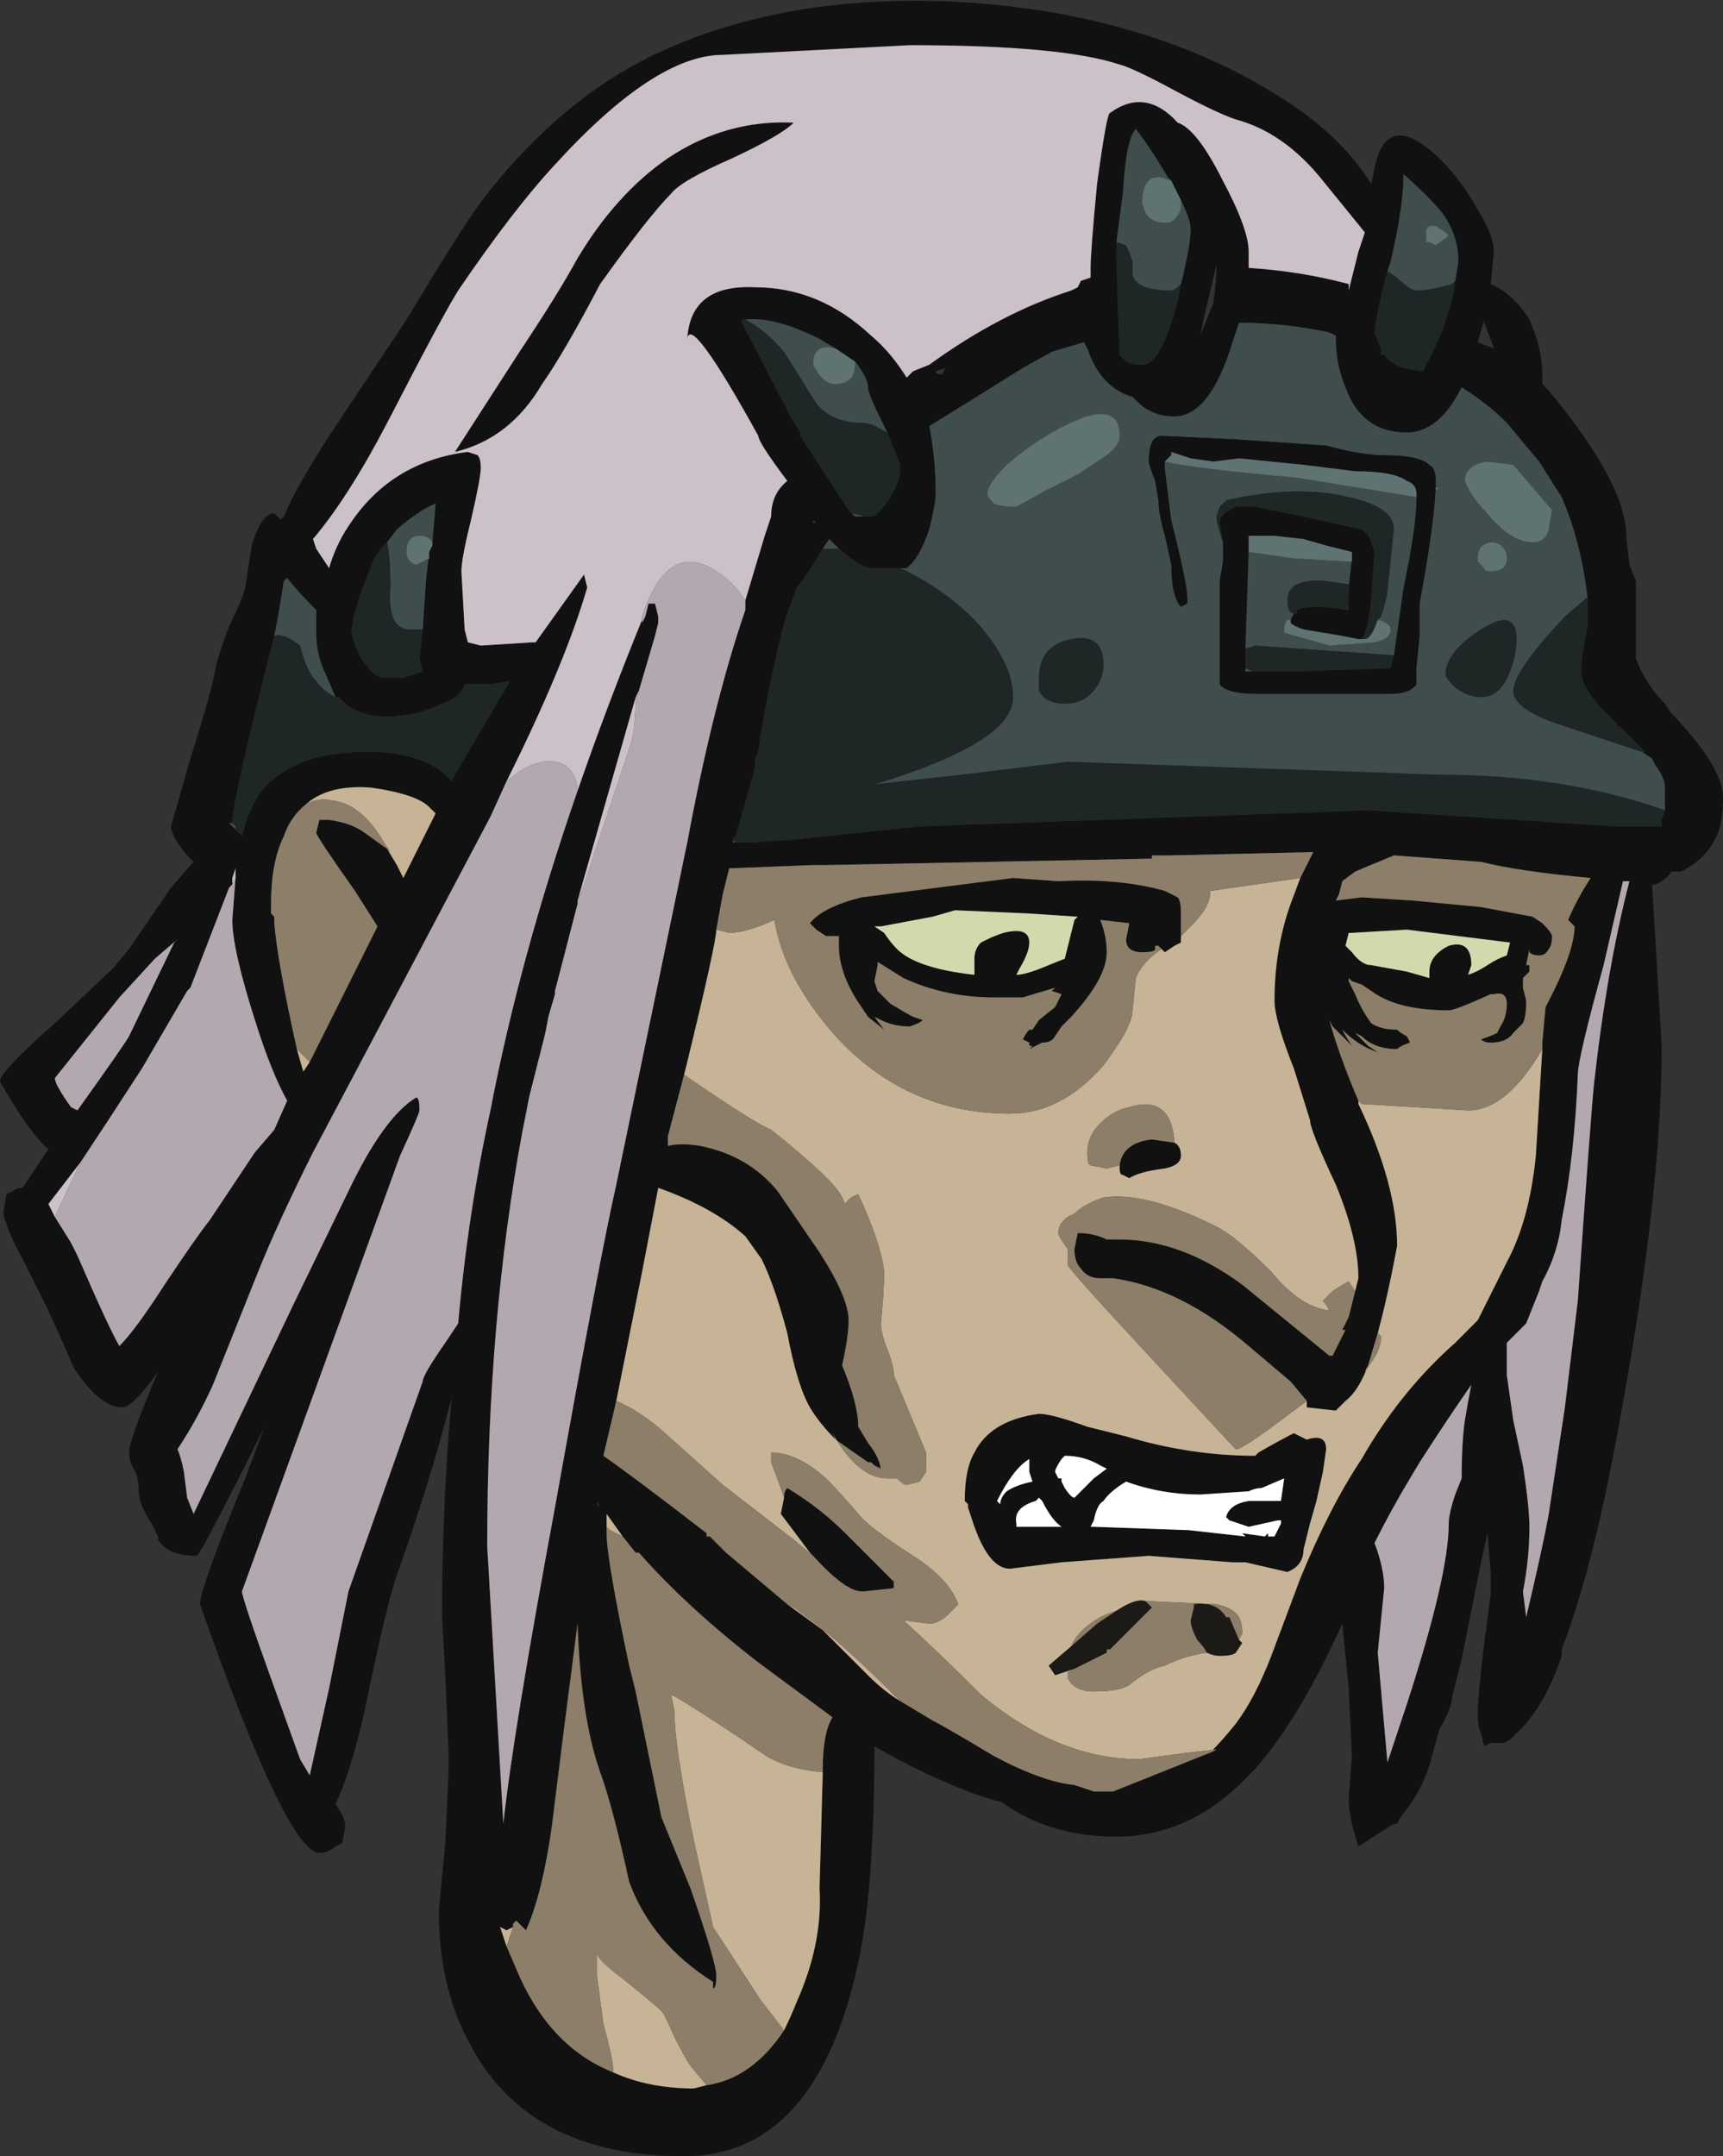 <?xml version="1.0" encoding="UTF-8" standalone="no"?>
<svg xmlns:ffdec="https://www.free-decompiler.com/flash" xmlns:xlink="http://www.w3.org/1999/xlink" ffdec:objectType="frame" height="233.8px" width="186.9px" xmlns="http://www.w3.org/2000/svg">
  <rect width="100%" height="100%" fill="#333333" stroke="none"/>
  <g transform="matrix(1.0, 0.0, 0.0, 1.0, 94.5, 115.85)">
    <use ffdec:characterId="1685" height="33.4" transform="matrix(7.0, 0.0, 0.0, 7.0, -94.5, -115.85)" width="26.7" xlink:href="#shape0"/>
  </g>
  <defs>
    <g id="shape0" transform="matrix(1.0, 0.0, 0.0, 1.0, 13.5, 16.55)">
      <path d="M-1.95 -7.25 L-1.65 -8.25 -1.55 -8.55 Q-1.55 -8.9 -1.3 -9.1 -1.75 -9.7 -1.75 -9.8 -2.8 -11.7 -2.85 -11.3 -2.8 -12.15 -1.8 -12.1 -0.8 -12.1 0.0 -11.35 0.3 -11.1 0.55 -10.7 L0.65 -10.8 0.9 -10.9 Q2.0 -11.7 3.1 -12.05 L3.2 -12.1 3.25 -12.2 3.4 -12.25 3.4 -12.4 Q3.4 -12.65 3.5 -13.7 3.65 -14.8 3.7 -14.8 4.25 -15.2 4.75 -14.65 5.05 -14.55 5.45 -13.75 5.85 -13.0 5.85 -12.65 L5.85 -12.4 Q6.65 -12.35 7.4 -12.15 L7.4 -12.05 7.55 -12.65 7.65 -12.95 7.0 -13.75 Q6.4 -14.5 5.65 -14.7 5.35 -14.8 4.7 -15.15 4.05 -15.5 3.85 -15.55 2.95 -15.85 0.6 -15.85 L-2.3 -15.7 Q-3.35 -15.7 -4.9 -14.0 -5.55 -13.3 -6.4 -12.05 -6.65 -11.65 -7.5 -10.0 -8.1 -8.85 -8.65 -8.2 L-8.6 -8.05 -8.4 -7.75 Q-8.3 -8.1 -8.1 -8.4 -7.45 -9.4 -6.25 -9.55 L-6.1 -9.5 Q-6.05 -9.45 -6.05 -9.3 -6.05 -9.15 -6.2 -8.5 -6.35 -7.9 -6.35 -7.7 L-6.3 -6.8 -6.25 -6.6 -6.05 -6.55 -5.25 -6.6 -5.2 -6.6 -4.45 -7.65 -4.4 -7.45 Q-4.75 -6.25 -5.65 -4.45 L-5.9 -3.9 -7.75 -0.4 -8.65 1.3 Q-9.2 2.4 -9.5 3.15 L-10.2 4.9 Q-10.45 5.45 -10.75 5.9 -10.7 6.0 -10.65 6.25 L-10.6 6.65 -10.5 6.9 -8.95 3.65 -8.1 1.9 Q-7.55 0.75 -7.05 0.45 -7.0 0.45 -7.0 0.65 -7.0 0.7 -7.3 1.35 L-9.75 8.1 Q-9.75 8.2 -9.3 9.45 L-8.85 10.7 -8.7 10.95 -8.4 9.6 -8.1 8.1 -6.95 4.85 Q-6.95 4.75 -6.6 4.25 L-6.4 3.95 Q-6.25 2.25 -5.9 0.65 -5.45 -1.7 -4.55 -4.3 -4.1 -5.6 -3.55 -6.95 L-3.55 -6.9 -3.5 -7.0 -3.45 -7.2 -3.35 -7.2 -3.3 -7.0 -3.3 -6.9 -3.35 -6.7 -3.6 -5.85 -3.65 -5.75 -4.55 -2.6 -4.55 -2.55 -4.9 -1.2 -4.9 -1.15 -5.3 0.45 -5.4 0.95 Q-5.95 3.9 -5.95 7.4 L-5.7 11.7 Q-5.55 10.3 -4.9 6.8 -4.2 2.9 -3.95 1.8 L-2.85 -3.5 Q-2.45 -5.65 -1.95 -7.1 L-1.95 -7.25 M-5.7 11.7 L-5.7 11.7 M6.25 -15.1 Q7.25 -14.5 7.75 -13.7 L7.8 -13.95 Q8.0 -14.9 8.85 -14.05 9.15 -13.75 9.4 -13.3 9.65 -12.9 9.65 -12.65 L9.6 -12.15 Q9.95 -12.0 10.2 -11.6 10.4 -11.15 10.4 -10.75 L10.4 -10.6 10.5 -10.5 Q11.7 -9.05 11.7 -8.25 L11.75 -7.8 11.85 -7.55 11.85 -6.35 Q12.0 -5.95 12.3 -5.65 L12.4 -5.5 12.45 -5.45 Q13.2 -4.65 13.2 -4.2 13.2 -3.8 13.1 -3.6 12.95 -3.25 12.55 -3.05 L12.4 -3.05 Q12.3 -2.9 12.15 -2.85 L12.1 -2.85 12.25 -0.35 Q12.25 1.95 11.6 5.45 11.2 7.7 10.7 9.0 L10.7 9.1 Q10.45 9.85 10.05 10.25 L9.9 10.4 9.8 10.45 9.6 10.45 9.5 10.5 9.45 10.3 Q9.4 10.2 9.4 10.0 9.4 9.6 9.6 8.15 L9.6 7.8 9.55 7.2 9.45 7.65 9.15 9.15 9.0 9.75 Q9.0 9.9 8.8 10.25 L8.65 10.8 Q8.5 11.25 8.2 11.6 L8.15 11.7 8.1 11.7 7.55 12.05 Q7.4 11.6 7.4 11.3 L7.45 10.65 7.4 9.6 7.3 8.6 Q6.65 10.05 5.95 10.85 L5.85 10.95 Q4.95 11.9 3.8 11.9 2.75 11.9 2.0 11.35 L1.95 11.35 Q1.1 11.1 0.05 10.5 0.05 12.7 -0.2 13.85 -0.85 16.85 -2.9 16.85 -5.35 16.85 -6.25 15.05 -6.7 14.2 -6.7 13.05 L-6.6 12.0 -6.55 10.95 -6.55 10.55 -6.6 9.4 -6.65 8.5 Q-6.65 6.75 -6.5 5.1 -6.85 6.45 -7.35 7.85 -7.5 8.25 -7.85 9.95 -8.05 10.85 -8.3 11.4 -8.15 11.6 -8.15 11.75 L-8.2 12.0 -8.3 12.05 Q-8.4 12.15 -8.55 12.15 -9.05 12.15 -10.4 8.3 -10.4 8.05 -9.7 6.35 L-9.4 5.55 Q-10.4 7.55 -10.45 7.55 -10.9 7.55 -11.05 7.3 L-11.05 7.25 -11.15 7.05 Q-11.35 6.75 -11.35 6.55 L-11.35 6.5 Q-11.35 6.4 -11.4 6.25 -11.5 6.1 -11.5 5.95 -11.5 5.75 -11.05 4.7 -11.45 5.25 -11.6 5.25 -11.95 5.25 -12.35 4.65 -12.5 4.3 -12.75 3.75 L-13.15 2.95 Q-13.35 2.6 -13.45 2.25 L-13.4 1.95 -13.3 1.9 Q-13.25 1.85 -13.15 1.85 L-12.75 1.25 Q-13.05 1.0 -13.5 0.2 -13.5 0.05 -12.65 -0.7 L-11.75 -1.55 -11.5 -1.85 -10.85 -2.8 -10.5 -3.2 -10.6 -3.3 Q-10.85 -3.6 -10.85 -3.75 L-10.55 -4.8 Q-10.2 -5.9 -10.15 -6.25 -10.1 -6.45 -9.95 -6.85 -9.75 -7.25 -9.7 -7.45 L-9.6 -8.1 Q-9.45 -8.6 -9.25 -8.6 L-9.15 -8.5 -9.1 -8.55 Q-8.9 -9.05 -8.2 -10.1 L-7.2 -11.6 Q-6.45 -12.85 -6.1 -13.35 -5.4 -14.3 -4.5 -15.0 -3.15 -16.05 -1.1 -16.4 0.8 -16.7 2.85 -16.35 4.8 -16.0 6.25 -15.1 M9.05 -12.2 L9.1 -12.5 Q9.1 -12.9 8.85 -13.25 8.65 -13.5 8.25 -13.85 8.25 -13.35 8.05 -12.5 L8.0 -12.35 Q7.85 -11.8 7.8 -11.4 L7.9 -11.15 7.9 -11.05 7.95 -11.05 8.0 -11.0 Q8.1 -10.9 8.25 -10.85 L8.55 -10.8 8.75 -11.2 Q9.0 -11.75 9.05 -12.2 M9.5 -11.6 L9.4 -11.25 9.65 -11.15 Q9.6 -11.3 9.5 -11.55 L9.5 -11.6 M11.1 -7.3 Q11.0 -8.15 10.7 -8.85 L10.35 -9.4 9.85 -10.0 Q9.55 -10.3 9.15 -10.55 8.8 -9.85 8.3 -9.85 7.6 -9.85 7.35 -10.55 7.2 -10.9 7.2 -11.3 L7.2 -11.35 7.1 -11.4 Q6.4 -11.55 5.7 -11.55 L5.6 -11.25 Q5.25 -10.1 4.7 -10.1 4.45 -10.1 4.3 -10.2 4.25 -10.2 4.05 -10.4 3.55 -10.55 3.35 -11.15 L3.3 -11.25 2.8 -11.1 2.35 -10.85 1.55 -10.35 0.9 -9.95 Q1.0 -9.45 1.0 -8.9 1.0 -8.75 0.9 -8.35 0.75 -7.9 0.55 -7.75 L0.45 -7.75 0.0 -7.75 Q-0.15 -7.75 -0.5 -8.05 L-0.65 -8.2 -0.75 -8.05 Q-0.95 -7.7 -1.15 -7.45 L-1.3 -7.05 Q-1.45 -6.6 -1.7 -5.25 L-1.75 -4.9 -1.8 -4.8 -1.8 -4.65 -2.1 -3.6 -2.15 -3.5 -2.1 -3.5 -1.85 -3.5 -1.15 -3.55 0.75 -3.75 6.35 -3.95 7.7 -4.0 11.55 -3.75 12.25 -3.75 12.25 -3.85 12.3 -4.0 12.3 -4.35 Q12.3 -4.5 12.15 -4.7 L12.1 -4.8 11.95 -4.9 12.0 -4.9 11.6 -5.3 11.55 -5.3 11.55 -5.35 Q11.0 -5.85 11.0 -6.15 11.0 -6.35 11.1 -6.85 L11.1 -7.3 M4.55 -9.4 L4.55 -9.3 4.65 -8.5 Q4.9 -7.5 4.9 -7.3 L4.9 -7.2 4.8 -7.15 Q4.65 -7.3 4.65 -7.8 L4.55 -8.25 Q4.45 -8.6 4.45 -8.8 L4.4 -9.1 Q4.3 -9.35 4.3 -9.4 4.3 -9.8 4.5 -9.8 L5.6 -9.75 7.05 -9.65 Q7.6 -9.5 7.95 -9.5 8.5 -9.5 8.65 -9.35 8.75 -9.3 8.75 -9.1 8.75 -8.55 8.5 -7.2 8.5 -7.0 8.5 -6.7 L8.45 -6.2 8.45 -5.95 Q8.35 -5.8 8.05 -5.8 L6.0 -5.8 Q5.5 -5.8 5.4 -5.95 5.4 -6.0 5.4 -6.3 L5.4 -7.55 5.45 -7.85 5.45 -8.15 5.4 -8.45 Q5.4 -8.6 5.65 -8.7 L5.95 -8.7 6.7 -8.55 7.6 -8.35 Q7.7 -8.3 7.75 -8.15 L7.8 -8.0 7.75 -7.3 Q7.7 -6.75 7.6 -6.65 L7.55 -6.65 7.3 -6.7 6.7 -6.8 Q6.55 -6.85 6.5 -6.9 L6.5 -6.95 6.55 -7.05 6.6 -7.05 6.6 -7.1 Q6.8 -7.2 7.4 -7.1 L7.4 -7.4 7.45 -8.0 7.05 -8.1 6.7 -8.2 6.25 -8.25 5.85 -8.25 5.85 -8.0 5.8 -6.5 5.8 -6.2 5.8 -6.15 6.15 -6.15 6.6 -6.15 8.05 -6.2 8.1 -6.4 8.25 -7.45 Q8.45 -8.4 8.45 -8.85 L8.45 -8.9 Q8.45 -9.05 8.3 -9.1 8.1 -9.25 7.5 -9.25 L6.7 -9.35 5.7 -9.45 5.3 -9.4 4.95 -9.45 4.65 -9.55 4.65 -9.5 4.55 -9.4 M5.35 -12.45 L5.15 -11.6 5.1 -11.35 5.3 -11.85 Q5.35 -12.2 5.35 -12.4 L5.35 -12.45 M4.65 -13.75 L4.6 -13.8 Q4.3 -14.3 4.1 -14.55 3.95 -14.4 3.9 -13.55 L3.8 -12.8 3.8 -12.5 3.85 -11.05 3.95 -10.95 Q4.05 -10.9 4.2 -10.9 4.5 -10.9 4.75 -11.9 L4.8 -12.15 Q4.95 -12.75 4.95 -13.0 4.95 -13.15 4.8 -13.45 L4.65 -13.75 M1.1 -10.75 L1.15 -10.85 1.0 -10.8 Q1.0 -10.75 1.1 -10.75 M0.25 -9.85 L0.2 -9.95 Q-0.05 -10.45 -0.05 -10.55 -0.05 -10.7 -0.25 -10.95 L-0.55 -11.15 -0.8 -11.3 Q-1.5 -11.65 -1.95 -11.6 L-2.0 -11.6 -2.0 -11.55 -1.25 -10.1 -1.1 -9.85 -1.1 -9.8 -0.35 -8.65 -0.25 -8.55 -0.1 -8.55 0.05 -8.55 Q0.3 -8.8 0.35 -8.95 0.45 -9.1 0.45 -9.35 L0.25 -9.85 M4.5 -1.85 L4.45 -1.9 4.4 -1.9 4.4 -1.85 Q4.4 -1.8 4.2 -1.8 3.95 -1.8 3.95 -2.0 L4.0 -2.25 3.55 -2.3 Q3.65 -2.05 3.65 -1.8 3.65 -1.4 3.1 -0.8 L2.95 -0.65 2.85 -0.5 Q2.8 -0.4 2.65 -0.4 L2.45 -0.3 2.5 -0.35 2.45 -0.35 2.45 -0.4 2.35 -0.45 Q2.4 -0.55 2.45 -0.6 L2.5 -0.6 2.6 -0.75 2.85 -0.95 2.95 -1.15 2.8 -1.2 2.85 -1.25 2.35 -1.1 1.9 -1.1 Q1.15 -1.1 0.5 -1.4 L0.1 -1.65 0.1 -1.6 0.05 -1.35 0.1 -1.2 0.3 -1.0 Q0.55 -0.85 0.65 -0.8 L0.8 -0.75 Q0.75 -0.7 0.6 -0.65 0.35 -0.65 0.15 -0.75 L0.05 -0.8 0.2 -0.6 -0.05 -0.8 -0.15 -0.95 Q-0.5 -1.45 -0.5 -1.9 L-0.5 -2.05 -0.7 -2.05 -0.85 -2.15 -0.95 -2.25 Q-0.75 -2.5 -0.15 -2.65 L2.2 -2.95 2.9 -2.9 Q3.85 -2.95 4.55 -2.75 L4.75 -2.65 Q4.8 -2.6 4.8 -2.4 L4.8 -2.15 4.8 -1.95 4.7 -1.9 4.55 -1.8 4.5 -1.85 M6.65 -2.95 L6.85 -3.35 6.8 -3.35 4.65 -3.3 4.35 -3.3 4.35 -3.25 -0.7 -3.15 -0.9 -3.15 -2.2 -3.1 -2.3 -2.7 -2.4 -2.15 Q-2.4 -1.95 -2.85 -0.1 L-2.9 0.1 -3.15 1.05 -3.15 1.2 Q-2.95 1.15 -2.65 1.2 -1.9 1.35 -1.45 1.9 L-0.8 2.85 Q-0.35 3.55 -0.35 3.9 -0.35 4.15 -0.45 4.6 -0.2 5.2 -0.2 5.55 L-0.05 5.8 Q0.15 6.05 0.15 6.25 L0.15 6.2 0.05 6.15 0.0 6.1 -0.05 6.1 -0.55 5.75 Q-0.8 5.5 -0.95 5.25 -1.15 4.9 -1.3 4.1 -1.5 3.35 -1.7 2.95 L-1.95 2.6 Q-2.45 2.15 -3.3 1.85 L-3.55 3.15 -3.95 5.15 -4.15 6.0 Q-3.65 6.35 -2.55 7.2 L-2.55 7.25 -2.5 7.25 -2.25 7.5 -1.3 8.3 -0.75 8.7 -0.05 9.4 Q0.2 9.65 0.45 9.8 L0.95 10.1 Q1.15 10.2 1.9 10.65 2.65 11.05 3.15 11.1 L3.45 11.2 3.75 11.2 5.25 10.6 Q5.45 10.4 5.65 10.15 5.95 9.75 6.2 9.1 L6.65 7.9 Q7.1 6.8 7.6 6.05 8.2 5.0 9.05 4.25 L9.4 3.9 9.85 3.0 Q10.2 2.35 10.3 1.35 L10.4 -0.3 10.4 -0.4 10.45 -0.95 Q10.9 -1.8 10.9 -2.2 L10.8 -2.3 Q10.95 -2.65 11.15 -2.95 10.05 -3.05 9.45 -3.2 L8.1 -3.3 7.5 -3.05 7.3 -2.9 7.25 -2.7 7.2 -2.6 7.6 -2.65 8.4 -2.6 9.45 -2.5 10.25 -2.35 10.4 -2.25 Q10.55 -2.1 10.55 -2.05 10.55 -1.9 10.5 -1.85 10.45 -1.75 10.35 -1.75 10.25 -1.75 10.2 -1.8 L10.2 -1.85 10.15 -1.6 10.2 -1.6 10.2 -1.5 10.1 -1.4 10.1 -1.25 10.15 -1.05 Q10.15 -0.8 10.1 -0.7 10.0 -0.6 9.95 -0.55 9.85 -0.4 9.6 -0.4 9.5 -0.4 9.45 -0.45 9.6 -0.5 9.7 -0.55 L9.75 -0.65 Q9.85 -0.8 9.85 -1.0 9.85 -1.2 9.65 -1.15 L9.6 -1.15 Q9.05 -0.9 8.95 -0.9 8.15 -0.9 7.75 -1.2 L7.6 -1.3 7.45 -1.35 7.4 -1.4 7.4 -1.35 7.5 -1.15 Q7.6 -0.9 7.75 -0.7 7.9 -0.6 8.15 -0.6 8.2 -0.55 8.3 -0.5 L8.35 -0.4 Q8.2 -0.35 8.15 -0.3 7.8 -0.3 7.6 -0.5 L7.5 -0.55 7.7 -0.35 7.85 -0.25 Q7.55 -0.35 7.3 -0.6 7.35 -0.5 7.45 -0.35 L7.15 -0.65 7.1 -0.75 Q7.25 -0.2 7.55 0.5 L7.55 0.55 Q8.15 1.8 8.15 2.75 8.0 3.55 7.85 4.1 L7.7 4.6 Q7.55 5.0 7.35 5.15 L7.2 5.3 6.75 5.25 6.75 5.15 6.5 4.85 5.85 4.3 Q4.8 3.4 3.75 3.25 L3.55 3.25 Q3.35 3.25 3.25 3.1 3.15 3.0 3.15 2.8 L3.2 2.55 Q3.45 2.55 3.65 2.65 L3.85 2.65 Q4.8 2.65 5.75 3.35 L7.1 4.45 7.15 4.45 7.35 4.05 7.3 4.05 7.4 3.85 7.5 3.45 7.55 3.25 Q7.55 2.65 7.2 1.8 6.8 0.95 6.8 0.8 L6.55 0.0 Q6.25 -0.75 6.25 -1.05 6.25 -1.85 6.5 -2.55 L6.65 -2.95 M2.05 -2.1 Q2.45 -2.2 2.45 -1.95 2.45 -1.8 2.3 -1.55 L2.25 -1.45 Q2.4 -1.45 2.75 -1.6 L3.0 -1.7 3.15 -2.3 3.2 -2.35 2.45 -2.4 1.3 -2.45 0.95 -2.35 0.15 -2.2 0.05 -2.2 0.2 -2.1 Q0.3 -1.95 0.4 -1.85 0.7 -1.55 1.6 -1.45 L1.6 -1.7 Q1.6 -1.85 1.7 -1.95 L1.8 -2.0 Q1.9 -2.05 2.05 -2.1 M7.4 -2.1 L7.35 -1.9 7.45 -1.8 Q7.6 -1.6 7.75 -1.6 L8.3 -1.5 8.65 -1.4 8.65 -1.5 Q8.65 -1.75 8.95 -1.9 9.3 -2.0 9.3 -1.6 L9.25 -1.45 Q9.4 -1.5 9.55 -1.6 9.7 -1.7 9.85 -1.75 L9.9 -1.95 8.3 -2.15 7.45 -2.1 7.4 -2.1 M9.85 4.25 L9.85 4.75 9.95 5.45 10.1 6.15 Q10.2 6.8 10.2 7.1 10.2 7.6 10.1 8.1 L10.15 8.5 Q10.4 7.45 10.5 6.9 L10.75 5.25 10.95 3.6 Q11.15 0.75 11.2 0.25 11.4 -1.55 11.75 -2.9 L11.65 -2.9 11.35 -1.6 Q10.95 -0.15 10.95 0.1 10.9 1.35 10.7 2.35 10.65 2.85 10.4 3.3 L10.35 3.45 10.15 3.95 9.85 4.25 M-4.2 -12.15 Q-4.75 -11.1 -5.1 -10.6 -5.6 -9.75 -6.45 -9.55 L-5.45 -11.1 Q-4.85 -12.0 -4.55 -12.55 -3.95 -13.55 -3.15 -14.1 -2.25 -14.7 -1.2 -14.65 -1.4 -14.45 -2.15 -14.1 -2.95 -13.75 -3.1 -13.55 -3.45 -13.2 -4.2 -12.15 M-0.9 -8.45 L-0.85 -8.45 -0.9 -8.5 -0.9 -8.45 M-8.3 -5.75 L-8.45 -6.1 Q-8.6 -6.4 -8.6 -6.75 L-8.6 -7.1 Q-8.9 -7.4 -9.05 -7.6 L-9.1 -7.55 -9.2 -6.95 -9.25 -6.7 Q-9.9 -4.15 -9.9 -3.8 L-9.95 -3.8 -9.85 -3.7 -9.75 -3.6 Q-9.6 -4.2 -9.3 -4.45 -8.75 -4.95 -7.6 -4.9 -6.85 -4.85 -6.5 -4.45 L-6.45 -4.55 -5.6 -6.0 -5.9 -5.95 -6.2 -5.95 -6.3 -5.95 Q-6.35 -5.75 -6.65 -5.65 -7.05 -5.45 -7.5 -5.45 -8.0 -5.45 -8.25 -5.75 L-8.3 -5.75 M-6.95 -6.8 L-6.9 -7.55 -6.85 -8.0 -6.8 -8.1 -6.8 -8.15 -6.75 -8.75 Q-7.0 -8.65 -7.35 -8.35 L-7.5 -8.15 -7.6 -8.05 -7.7 -7.9 Q-8.05 -7.05 -8.05 -6.75 -8.05 -6.65 -7.9 -6.35 -7.7 -6.05 -7.55 -6.05 L-7.25 -6.05 -6.95 -6.15 -7.0 -6.35 -6.95 -6.8 M-8.7 -0.1 L-7.65 -2.2 -8.0 -2.75 Q-8.6 -3.6 -8.6 -3.65 L-8.55 -3.85 -8.4 -3.85 Q-8.05 -3.8 -7.85 -3.65 L-7.5 -3.4 -7.35 -3.15 -7.25 -2.95 -6.75 -3.95 -6.85 -4.05 Q-7.05 -4.25 -7.75 -4.35 -8.4 -4.4 -8.75 -4.1 -9.0 -3.9 -9.1 -3.6 -9.3 -3.2 -9.3 -2.55 L-9.3 -2.4 -9.25 -2.35 -9.25 -2.25 Q-9.2 -1.65 -8.9 -0.3 L-8.8 0.05 -8.7 -0.1 M-9.9 -2.85 L-9.95 -2.8 -10.55 -1.25 -10.6 -1.2 -11.3 0.0 Q-11.85 0.85 -12.25 1.45 L-12.75 2.1 -12.65 2.3 -12.4 2.7 -12.3 2.9 Q-11.8 4.05 -11.65 4.3 -11.4 4.05 -10.95 3.35 -10.45 2.6 -10.25 2.35 L-9.55 1.3 -9.25 0.95 -9.05 0.5 Q-9.3 0.05 -9.55 -0.75 -9.9 -1.85 -9.9 -2.3 L-9.85 -2.95 -9.85 -3.1 -9.9 -2.95 -9.9 -2.85 M-10.75 -2.0 L-11.1 -1.7 -11.65 -1.1 -12.65 0.15 Q-12.65 0.25 -12.4 0.6 L-12.3 0.65 Q-11.55 -0.4 -11.5 -0.5 L-10.8 -1.95 -10.75 -2.0 M-0.9 7.55 L-0.95 7.5 -1.4 6.9 -1.35 6.65 Q-1.35 6.55 -1.3 6.5 -0.8 6.8 -0.4 7.2 L0.35 7.95 0.35 8.05 -0.1 8.1 -0.15 8.1 Q-0.4 8.1 -0.9 7.55 M-3.85 7.25 L-4.1 6.9 -4.1 7.1 -4.1 7.2 Q-4.1 7.6 -3.75 9.25 L-3.65 9.65 -3.25 11.6 -2.8 12.7 Q-2.4 13.85 -2.4 14.05 -2.4 14.25 -2.45 14.25 L-2.45 14.15 Q-3.4 13.55 -3.75 12.6 -4.0 11.45 -4.2 10.9 -4.5 10.05 -4.55 8.6 L-4.75 10.15 -4.95 11.75 Q-5.1 12.8 -5.35 13.35 L-5.5 13.2 -5.55 13.25 -5.55 13.3 -5.65 13.35 -5.75 13.3 -5.65 13.6 -5.5 13.95 Q-5.0 15.15 -4.0 15.55 -3.45 15.8 -2.75 15.8 L-2.55 15.75 Q-1.85 15.65 -1.35 14.9 -1.25 14.7 -1.15 14.45 -0.75 13.55 -0.8 12.7 L-0.75 10.9 -0.75 10.85 Q-0.75 10.3 -0.6 10.05 L-1.75 9.2 Q-2.85 8.35 -3.6 7.5 L-3.65 7.5 -3.85 7.25 M-4.25 6.75 L-4.2 6.8 -4.25 6.7 -4.25 6.75 M7.05 5.9 L7.0 6.25 6.9 6.7 6.8 7.05 6.7 7.45 Q6.7 7.7 6.45 7.8 L5.8 7.65 5.6 7.65 4.3 7.55 2.95 7.65 2.15 7.75 Q1.8 7.75 1.55 6.95 L1.5 6.8 1.5 6.75 1.45 6.7 Q1.45 6.2 1.6 5.95 1.85 5.45 2.6 5.35 2.8 5.35 3.35 5.55 L3.95 5.7 Q4.95 6.0 5.95 6.0 L6.0 5.95 Q6.35 5.75 6.55 5.65 L6.75 5.75 Q7.05 5.65 7.05 5.9 M6.05 6.5 Q5.95 6.5 5.85 6.55 L5.1 6.6 Q4.5 6.6 3.95 6.4 3.7 6.55 3.6 6.7 3.5 6.75 3.45 7.0 L3.4 7.1 3.45 7.1 4.85 7.15 4.9 7.15 5.8 7.25 5.75 7.2 6.1 7.25 6.15 7.2 6.15 7.25 6.25 7.25 6.35 7.05 6.35 7.0 6.3 7.0 5.85 7.1 5.55 7.0 5.5 6.95 Q5.55 6.75 5.85 6.7 L6.35 6.7 6.4 6.35 6.05 6.5 M8.5 6.1 L8.35 6.35 Q8.05 6.85 7.8 7.35 7.95 7.75 7.95 8.05 L7.85 9.05 8.0 10.75 8.3 9.85 Q8.95 7.85 8.95 7.05 8.95 6.9 9.05 6.6 L9.15 6.35 Q9.15 5.8 9.2 5.45 9.25 5.15 9.3 4.9 8.95 5.4 8.5 6.1 M4.7 1.15 Q4.8 1.2 4.8 1.35 4.8 1.5 4.55 1.55 4.15 1.6 4.0 1.7 L3.9 1.65 Q3.85 1.65 3.85 1.55 L3.85 1.5 Q3.9 1.15 4.35 1.1 L4.7 1.15 M2.1 6.55 Q2.25 6.45 2.5 6.4 L2.45 6.25 2.45 6.05 Q2.2 6.2 1.95 6.7 L2.0 6.75 Q2.0 6.65 2.1 6.55 M2.55 6.7 Q2.2 6.8 2.25 7.05 L2.25 7.1 2.95 7.1 Q2.8 7.0 2.65 6.7 L2.6 6.65 2.55 6.7 M2.95 6.05 Q2.85 6.2 2.85 6.25 L2.9 6.35 2.95 6.35 2.95 6.4 3.0 6.5 Q3.1 6.65 3.15 6.65 L3.45 6.35 3.65 6.2 3.55 6.15 Q3.3 6.0 3.0 6.0 L2.95 6.05" fill="#111111" fill-rule="evenodd" stroke="none"/>
      <path d="M-5.65 -4.45 Q-4.75 -6.25 -4.4 -7.45 L-4.45 -7.65 -5.2 -6.6 -5.25 -6.6 -6.05 -6.55 -6.25 -6.6 -6.3 -6.8 -6.35 -7.7 Q-6.35 -7.9 -6.2 -8.5 -6.05 -9.15 -6.05 -9.3 -6.05 -9.45 -6.1 -9.5 L-6.25 -9.55 Q-7.45 -9.4 -8.1 -8.4 -8.3 -8.1 -8.4 -7.75 L-8.6 -8.05 -8.65 -8.2 Q-8.1 -8.85 -7.5 -10.0 -6.65 -11.65 -6.4 -12.05 -5.55 -13.3 -4.9 -14.0 -3.35 -15.7 -2.3 -15.7 L0.6 -15.85 Q2.95 -15.85 3.85 -15.55 4.05 -15.5 4.7 -15.15 5.35 -14.8 5.65 -14.7 6.4 -14.5 7.0 -13.75 L7.65 -12.95 7.55 -12.65 7.4 -12.05 7.4 -12.15 Q6.65 -12.35 5.85 -12.4 L5.85 -12.65 Q5.85 -13.0 5.45 -13.75 5.05 -14.55 4.75 -14.65 4.25 -15.2 3.7 -14.8 3.65 -14.8 3.5 -13.7 3.4 -12.65 3.4 -12.4 L3.4 -12.25 3.25 -12.2 3.2 -12.1 3.1 -12.05 Q2.0 -11.7 0.9 -10.9 L0.65 -10.8 0.55 -10.7 Q0.3 -11.1 0.0 -11.35 -0.8 -12.1 -1.8 -12.1 -2.8 -12.15 -2.85 -11.3 -2.8 -11.7 -1.75 -9.8 -1.75 -9.7 -1.3 -9.1 -1.55 -8.9 -1.55 -8.55 L-1.65 -8.25 -1.95 -7.25 Q-2.15 -7.55 -2.4 -7.7 -3.15 -8.2 -3.55 -7.0 L-3.55 -6.95 Q-4.1 -5.6 -4.55 -4.3 -4.55 -4.55 -4.75 -4.7 -5.05 -4.85 -5.45 -4.6 L-5.65 -4.45 M-5.7 11.7 L-5.7 11.7 M-5.4 0.95 L-5.3 0.45 -4.9 -1.15 -5.0 -0.8 Q-5.05 -0.5 -5.4 0.95 M-4.55 -2.6 L-3.65 -5.75 Q-3.65 -5.2 -3.75 -4.95 L-4.45 -2.85 -4.55 -2.6 M-4.2 -12.15 Q-3.45 -13.2 -3.1 -13.55 -2.95 -13.75 -2.15 -14.1 -1.4 -14.45 -1.2 -14.65 -2.25 -14.7 -3.15 -14.1 -3.95 -13.55 -4.55 -12.55 -4.85 -12.0 -5.45 -11.1 L-6.45 -9.55 Q-5.6 -9.75 -5.1 -10.6 -4.75 -11.1 -4.2 -12.15 M-12.25 1.45 L-12.65 2.3 -12.75 2.1 -12.25 1.45 M-9.85 -2.95 L-9.9 -2.85 -9.9 -2.95 -9.85 -3.1 -9.85 -2.95" fill="#ccc0c9" fill-rule="evenodd" stroke="none"/>
      <path d="M-5.65 -4.45 L-5.45 -4.6 Q-5.05 -4.85 -4.75 -4.7 -4.55 -4.55 -4.55 -4.3 -5.45 -1.7 -5.9 0.65 -6.25 2.25 -6.4 3.95 L-6.6 4.25 Q-6.95 4.75 -6.95 4.85 L-8.1 8.1 -8.4 9.6 -8.7 10.95 -8.85 10.7 -9.3 9.45 Q-9.75 8.2 -9.75 8.1 L-7.3 1.35 Q-7.0 0.7 -7.0 0.65 -7.0 0.45 -7.05 0.45 -7.55 0.75 -8.1 1.9 L-8.95 3.65 -10.5 6.9 -10.6 6.65 -10.65 6.25 Q-10.7 6.0 -10.75 5.9 -10.45 5.45 -10.2 4.9 L-9.5 3.15 Q-9.2 2.4 -8.65 1.3 L-7.75 -0.4 -5.9 -3.9 -5.65 -4.45 M-3.55 -6.95 L-3.55 -7.0 Q-3.15 -8.2 -2.4 -7.7 -2.15 -7.55 -1.95 -7.25 L-1.95 -7.1 Q-2.45 -5.65 -2.85 -3.5 L-3.95 1.8 Q-4.2 2.9 -4.9 6.8 -5.55 10.3 -5.7 11.7 L-5.95 7.4 Q-5.95 3.9 -5.4 0.95 -5.05 -0.5 -5.0 -0.8 L-4.9 -1.15 -4.9 -1.2 -4.55 -2.55 -4.55 -2.6 -4.45 -2.85 -3.75 -4.95 Q-3.65 -5.2 -3.65 -5.75 L-3.6 -5.85 -3.35 -6.7 -3.3 -6.9 -3.3 -7.0 -3.35 -7.2 -3.45 -7.2 -3.5 -7.0 -3.55 -6.9 -3.55 -6.95 M9.85 4.25 L10.15 3.95 10.35 3.45 10.4 3.3 Q10.65 2.85 10.7 2.35 10.9 1.35 10.95 0.1 10.95 -0.15 11.35 -1.6 L11.65 -2.9 11.75 -2.9 Q11.4 -1.55 11.2 0.25 11.15 0.75 10.95 3.6 L10.75 5.25 10.5 6.9 Q10.4 7.45 10.15 8.5 L10.1 8.1 Q10.2 7.6 10.2 7.1 10.2 6.8 10.1 6.15 L9.95 5.45 9.85 4.75 9.85 4.25 M-12.25 1.45 Q-11.85 0.85 -11.3 0.0 L-10.6 -1.2 -10.55 -1.25 -9.95 -2.8 -9.9 -2.85 -9.85 -2.95 -9.9 -2.3 Q-9.9 -1.85 -9.55 -0.75 -9.3 0.05 -9.05 0.5 L-9.25 0.95 -9.55 1.3 -10.25 2.35 Q-10.45 2.6 -10.95 3.35 -11.4 4.05 -11.65 4.3 -11.8 4.05 -12.3 2.9 L-12.4 2.7 -12.65 2.3 -12.25 1.45 M-10.75 -2.0 L-10.8 -1.95 -11.5 -0.5 Q-11.55 -0.4 -12.3 0.65 L-12.4 0.6 Q-12.65 0.25 -12.65 0.15 L-11.65 -1.1 -11.1 -1.7 -10.75 -2.0 M8.5 6.1 Q8.95 5.4 9.3 4.9 9.25 5.15 9.2 5.45 9.15 5.8 9.15 6.35 L9.05 6.6 Q8.95 6.9 8.95 7.05 8.95 7.85 8.3 9.85 L8.0 10.75 7.85 9.05 7.95 8.05 Q7.95 7.75 7.8 7.35 8.05 6.85 8.35 6.35 L8.5 6.1" fill="#b3a8b0" fill-rule="evenodd" stroke="none"/>
      <path d="M5.2 9.05 Q5.15 8.95 5.05 8.85 4.95 8.65 4.95 8.55 L5.0 8.35 5.0 8.3 Q5.35 8.25 5.5 8.5 L5.55 8.5 5.7 8.85 5.75 8.9 5.65 9.05 Q5.6 9.1 5.4 9.1 5.3 9.1 5.2 9.05 M4.25 8.25 L4.35 8.35 3.7 9.0 3.65 9.0 3.65 9.05 3.15 9.3 2.85 9.4 2.75 9.25 3.1 8.95 3.5 8.6 3.8 8.4 Q4.1 8.2 4.25 8.25" fill="#1c1a16" fill-rule="evenodd" stroke="none"/>
      <path d="M4.8 -2.15 L4.8 -2.05 4.95 -2.2 Q5.25 -2.5 5.25 -2.7 L5.25 -2.75 6.65 -2.95 6.5 -2.55 Q6.25 -1.85 6.25 -1.05 6.25 -0.75 6.55 0.0 L6.8 0.8 Q6.8 0.95 7.2 1.8 7.55 2.65 7.55 3.25 L7.5 3.45 7.4 3.3 Q7.3 3.35 7.15 3.45 L7.0 3.6 Q7.05 3.65 7.1 3.75 6.65 3.7 6.2 3.15 5.65 2.6 5.35 2.45 4.25 1.9 3.6 2.0 3.3 2.1 3.15 2.25 2.9 2.35 2.9 2.55 2.9 2.6 3.05 2.8 L3.05 3.05 Q3.05 3.1 4.35 4.5 L5.65 5.9 Q5.75 5.9 6.35 5.45 L6.75 5.15 6.75 5.25 7.2 5.3 7.35 5.15 Q7.55 5.0 7.7 4.6 L7.65 4.7 7.75 4.55 Q7.9 4.35 7.9 4.15 L7.85 4.1 Q8.0 3.55 8.15 2.75 8.15 1.8 7.55 0.55 L7.55 0.5 7.6 0.55 9.25 0.65 Q9.85 0.65 10.4 -0.3 L10.3 1.35 Q10.2 2.35 9.85 3.0 L9.4 3.9 9.05 4.25 Q8.2 5.0 7.6 6.05 7.1 6.8 6.65 7.9 L6.2 9.1 Q5.95 9.75 5.65 10.15 5.45 10.4 5.25 10.6 L5.35 10.55 4.9 10.6 4.15 10.7 Q2.9 10.7 1.7 9.7 1.0 9.0 0.5 8.55 L0.9 8.6 Q1.05 8.6 1.2 8.45 L1.35 8.3 Q1.2 7.9 0.65 7.55 -0.05 7.1 -0.2 6.9 -0.5 6.55 -0.7 6.35 -1.15 5.95 -1.55 5.95 L-1.55 6.1 -1.4 6.5 -1.35 6.65 -1.4 6.9 -0.95 7.5 -0.9 7.55 -1.2 7.3 -2.3 6.45 -3.25 5.6 Q-3.6 5.3 -3.95 5.15 L-3.55 3.15 -3.3 1.85 Q-2.45 2.15 -1.95 2.6 L-1.7 2.95 Q-1.5 3.35 -1.3 4.1 -1.15 4.9 -0.95 5.25 -0.8 5.5 -0.55 5.75 L-0.6 5.65 Q-0.2 6.35 0.25 6.35 L0.4 6.35 Q0.5 6.45 0.55 6.45 L0.75 6.4 0.85 6.25 0.85 5.95 0.35 4.75 Q0.35 4.6 0.25 4.35 0.15 4.1 0.15 3.95 0.2 3.45 0.2 3.15 0.15 2.7 -0.2 1.95 -0.35 2.0 -0.4 2.1 L-0.45 2.0 Q-0.55 1.75 -1.55 0.95 -1.8 0.85 -2.75 0.2 L-2.9 0.1 -2.85 -0.1 Q-2.4 -1.95 -2.4 -2.15 L-2.2 -2.1 Q-1.95 -2.1 -1.5 -2.3 -1.35 -1.4 -0.55 -0.5 0.55 0.7 2.15 0.7 2.95 0.7 3.6 -0.05 4.05 -0.65 4.05 -0.9 L4.1 -1.4 Q4.2 -1.65 4.5 -1.85 L4.55 -1.8 4.7 -1.9 4.8 -1.95 4.8 -2.15 M-0.7 -3.15 L-0.9 -3.15 -0.7 -3.15 M0.45 9.8 Q0.2 9.65 -0.05 9.4 L-0.75 8.7 -1.3 8.3 -1.2 8.35 -0.8 8.65 Q-0.3 9.05 0.4 9.75 L0.45 9.8 M-7.5 -3.4 L-7.45 -3.35 -7.55 -3.5 Q-7.9 -4.1 -8.35 -4.15 -8.55 -4.2 -8.75 -4.1 -8.4 -4.4 -7.75 -4.35 -7.05 -4.25 -6.85 -4.05 L-6.75 -3.95 -7.25 -2.95 -7.35 -3.15 -7.5 -3.4 M-8.9 -0.3 L-8.7 -0.1 -8.8 0.05 -8.9 -0.3 M-4.1 7.1 L-4.1 6.9 -3.85 7.25 -4.05 7.15 -4.1 7.1 M-0.75 10.9 L-0.8 12.7 Q-0.75 13.55 -1.15 14.45 -1.25 14.7 -1.35 14.9 L-1.7 14.45 -2.45 13.3 -2.75 11.95 Q-3.05 10.5 -3.05 9.95 L-3.1 9.7 -3.0 9.75 Q-2.35 10.15 -1.7 10.6 -1.35 10.85 -0.75 10.9 M-2.55 15.75 L-2.75 15.8 Q-3.45 15.8 -4.0 15.55 L-4.0 15.5 Q-4.0 15.35 -4.15 14.8 L-4.25 14.05 -4.25 13.7 Q-4.25 13.8 -3.85 14.1 -3.35 14.5 -3.25 14.6 -3.2 14.65 -3.05 15.0 -2.9 15.3 -2.8 15.45 L-2.55 15.75 M-5.65 13.6 L-5.75 13.3 -5.65 13.35 -5.55 13.3 -5.65 13.6 M7.05 5.9 Q7.05 5.65 6.75 5.75 L6.55 5.65 Q6.35 5.75 6.0 5.95 L5.95 6.0 Q4.95 6.0 3.95 5.7 L3.35 5.55 Q2.8 5.35 2.6 5.35 1.85 5.45 1.6 5.95 1.45 6.2 1.45 6.7 L1.5 6.75 1.5 6.8 1.55 6.95 Q1.8 7.75 2.15 7.75 L2.95 7.65 4.3 7.55 5.6 7.65 5.8 7.65 6.45 7.8 Q6.7 7.7 6.7 7.45 L6.8 7.05 6.9 6.7 7.0 6.25 7.05 5.9 M3.85 1.5 L3.85 1.55 Q3.85 1.65 3.9 1.65 L4.0 1.7 Q4.15 1.6 4.55 1.55 4.8 1.5 4.8 1.35 4.8 1.2 4.7 1.15 4.65 0.4 4.0 0.6 3.75 0.65 3.55 0.85 3.35 1.05 3.35 1.3 3.35 1.5 3.4 1.5 L3.65 1.55 3.85 1.5 M5.7 8.85 L5.75 8.75 Q5.75 8.6 5.7 8.5 5.6 8.35 5.35 8.3 L4.25 8.25 Q4.1 8.2 3.8 8.4 3.65 8.45 3.55 8.5 3.2 8.7 3.1 8.95 L2.75 9.25 2.85 9.4 3.15 9.3 3.05 9.35 3.05 9.45 Q3.15 9.65 3.45 9.65 3.85 9.65 4.0 9.55 4.3 9.3 4.55 9.25 4.85 9.1 5.2 9.05 5.3 9.1 5.4 9.1 5.6 9.1 5.65 9.05 L5.75 8.9 5.7 8.85" fill="#c7b395" fill-rule="evenodd" stroke="none"/>
      <path d="M4.8 -2.15 L4.8 -2.4 Q4.8 -2.6 4.75 -2.65 L4.55 -2.75 Q3.85 -2.95 2.9 -2.9 L2.2 -2.95 -0.15 -2.65 Q-0.75 -2.5 -0.95 -2.25 L-0.85 -2.15 -0.7 -2.05 -0.5 -2.05 -0.5 -1.9 Q-0.5 -1.45 -0.15 -0.95 L-0.05 -0.8 0.2 -0.6 0.05 -0.8 0.15 -0.75 Q0.35 -0.65 0.6 -0.65 0.75 -0.7 0.8 -0.75 L0.65 -0.8 Q0.55 -0.85 0.3 -1.0 L0.1 -1.2 0.05 -1.35 0.1 -1.6 0.1 -1.65 0.5 -1.4 Q1.15 -1.1 1.9 -1.1 L2.35 -1.1 2.85 -1.25 2.8 -1.2 2.95 -1.15 2.85 -0.95 2.6 -0.75 2.5 -0.6 2.45 -0.6 Q2.4 -0.55 2.35 -0.45 L2.45 -0.4 2.45 -0.35 2.5 -0.35 2.45 -0.3 2.65 -0.4 Q2.8 -0.4 2.85 -0.5 L2.95 -0.65 3.1 -0.8 Q3.65 -1.4 3.65 -1.8 3.65 -2.05 3.55 -2.3 L4.0 -2.25 3.95 -2.0 Q3.95 -1.8 4.2 -1.8 4.4 -1.8 4.4 -1.85 L4.4 -1.9 4.45 -1.9 4.5 -1.85 Q4.2 -1.65 4.1 -1.4 L4.05 -0.9 Q4.05 -0.65 3.6 -0.05 2.95 0.7 2.15 0.7 0.55 0.7 -0.55 -0.5 -1.35 -1.4 -1.5 -2.3 -1.95 -2.1 -2.2 -2.1 L-2.4 -2.15 -2.3 -2.7 -2.2 -3.1 -0.9 -3.15 -0.7 -3.15 4.35 -3.25 4.35 -3.3 4.65 -3.3 6.8 -3.35 6.85 -3.35 6.65 -2.95 5.25 -2.75 5.25 -2.7 Q5.25 -2.5 4.95 -2.2 L4.8 -2.05 4.8 -2.15 M7.55 0.5 Q7.25 -0.2 7.1 -0.75 L7.15 -0.65 7.45 -0.35 Q7.35 -0.5 7.3 -0.6 7.55 -0.35 7.85 -0.25 L7.7 -0.35 7.5 -0.55 7.6 -0.5 Q7.8 -0.3 8.15 -0.3 8.2 -0.35 8.35 -0.4 L8.3 -0.5 Q8.2 -0.55 8.15 -0.6 7.9 -0.6 7.75 -0.7 7.6 -0.9 7.5 -1.15 L7.4 -1.35 7.4 -1.4 7.45 -1.35 7.6 -1.3 7.75 -1.2 Q8.15 -0.9 8.95 -0.9 9.05 -0.9 9.6 -1.15 L9.65 -1.15 Q9.85 -1.2 9.85 -1.0 9.85 -0.8 9.75 -0.65 L9.7 -0.55 Q9.6 -0.5 9.45 -0.45 9.5 -0.4 9.6 -0.4 9.85 -0.4 9.95 -0.55 10.0 -0.6 10.1 -0.7 10.15 -0.8 10.15 -1.05 L10.1 -1.25 10.1 -1.4 10.2 -1.5 10.2 -1.6 10.15 -1.6 10.2 -1.85 10.2 -1.8 Q10.25 -1.75 10.35 -1.75 10.45 -1.75 10.5 -1.85 10.55 -1.9 10.55 -2.05 10.55 -2.1 10.4 -2.25 L10.25 -2.35 9.45 -2.5 8.4 -2.6 7.6 -2.65 7.2 -2.6 7.25 -2.7 7.3 -2.9 7.5 -3.05 8.1 -3.3 9.45 -3.2 Q10.05 -3.05 11.15 -2.95 10.95 -2.65 10.8 -2.3 L10.9 -2.2 Q10.9 -1.8 10.45 -0.95 L10.4 -0.4 10.4 -0.3 Q9.85 0.65 9.25 0.65 L7.6 0.55 7.55 0.5 M5.25 10.6 L3.75 11.2 3.45 11.2 3.15 11.1 Q2.65 11.05 1.9 10.65 1.15 10.2 0.95 10.1 L0.45 9.8 0.4 9.75 Q-0.3 9.05 -0.8 8.65 L-1.2 8.35 -1.3 8.3 -2.25 7.5 -2.5 7.25 -2.55 7.25 -2.55 7.2 Q-3.65 6.35 -4.15 6.0 L-3.95 5.15 Q-3.6 5.3 -3.25 5.6 L-2.3 6.45 -1.2 7.3 -0.9 7.55 Q-0.4 8.1 -0.15 8.1 L-0.1 8.1 0.35 8.05 0.35 7.95 -0.4 7.2 Q-0.8 6.8 -1.3 6.5 -1.35 6.55 -1.35 6.65 L-1.4 6.5 -1.55 6.1 -1.55 5.95 Q-1.15 5.95 -0.7 6.35 -0.5 6.55 -0.2 6.9 -0.05 7.1 0.65 7.55 1.2 7.9 1.35 8.3 L1.2 8.45 Q1.05 8.6 0.9 8.6 L0.5 8.55 Q1.0 9.0 1.7 9.7 2.9 10.7 4.15 10.7 L4.9 10.6 5.35 10.55 5.25 10.6 M-0.55 5.75 L-0.05 6.1 0.0 6.1 0.05 6.15 0.15 6.2 0.15 6.25 Q0.15 6.05 -0.05 5.8 L-0.2 5.55 Q-0.2 5.2 -0.45 4.6 -0.35 4.15 -0.35 3.9 -0.35 3.55 -0.8 2.85 L-1.45 1.9 Q-1.9 1.35 -2.65 1.2 -2.95 1.15 -3.15 1.2 L-3.15 1.05 -2.9 0.1 -2.75 0.2 Q-1.8 0.85 -1.55 0.95 -0.55 1.75 -0.45 2.0 L-0.4 2.1 Q-0.35 2.0 -0.2 1.95 0.15 2.7 0.2 3.15 0.2 3.45 0.15 3.95 0.15 4.1 0.25 4.35 0.35 4.6 0.35 4.75 L0.85 5.95 0.85 6.25 0.75 6.4 0.55 6.45 Q0.5 6.45 0.4 6.35 L0.25 6.35 Q-0.2 6.35 -0.6 5.65 L-0.55 5.75 M-7.5 -3.4 L-7.85 -3.65 Q-8.05 -3.8 -8.4 -3.85 L-8.55 -3.85 -8.6 -3.65 Q-8.6 -3.6 -8.0 -2.75 L-7.65 -2.2 -8.7 -0.1 -8.9 -0.3 Q-9.2 -1.65 -9.25 -2.25 L-9.25 -2.35 -9.3 -2.4 -9.3 -2.55 Q-9.3 -3.2 -9.1 -3.6 -9.0 -3.9 -8.75 -4.1 -8.55 -4.2 -8.35 -4.15 -7.9 -4.1 -7.55 -3.5 L-7.45 -3.35 -7.5 -3.4 M-4.1 7.1 L-4.05 7.15 -3.85 7.25 -3.65 7.5 -3.6 7.5 Q-2.85 8.35 -1.75 9.2 L-0.6 10.05 Q-0.75 10.3 -0.75 10.85 L-0.75 10.9 Q-1.35 10.85 -1.7 10.6 -2.35 10.15 -3.0 9.75 L-3.1 9.7 -3.05 9.95 Q-3.05 10.5 -2.75 11.95 L-2.45 13.3 -1.7 14.45 -1.35 14.9 Q-1.85 15.65 -2.55 15.75 L-2.8 15.45 Q-2.9 15.3 -3.05 15.0 -3.2 14.65 -3.25 14.6 -3.35 14.5 -3.85 14.1 -4.25 13.8 -4.25 13.7 L-4.25 14.05 -4.15 14.8 Q-4.0 15.35 -4.0 15.5 L-4.0 15.55 Q-5.0 15.15 -5.5 13.95 L-5.65 13.6 -5.55 13.3 -5.55 13.25 -5.5 13.2 -5.35 13.35 Q-5.1 12.8 -4.95 11.75 L-4.75 10.15 -4.55 8.6 Q-4.5 10.05 -4.2 10.9 -4.0 11.45 -3.75 12.6 -3.4 13.55 -2.45 14.15 L-2.45 14.25 Q-2.4 14.25 -2.4 14.05 -2.4 13.85 -2.8 12.7 L-3.25 11.6 -3.65 9.65 -3.75 9.25 Q-4.1 7.6 -4.1 7.2 L-4.1 7.1 M7.85 4.1 L7.9 4.15 Q7.9 4.35 7.75 4.55 L7.65 4.7 7.7 4.6 7.85 4.1 M6.75 5.15 L6.35 5.45 Q5.75 5.9 5.65 5.9 L4.35 4.5 Q3.05 3.1 3.05 3.05 L3.05 2.8 Q2.9 2.6 2.9 2.55 2.9 2.35 3.15 2.25 3.3 2.1 3.6 2.0 4.25 1.9 5.35 2.45 5.65 2.6 6.2 3.15 6.65 3.7 7.1 3.75 7.05 3.65 7.0 3.6 L7.15 3.45 Q7.3 3.35 7.4 3.3 L7.5 3.45 7.4 3.85 7.3 4.05 7.35 4.05 7.15 4.45 7.1 4.45 5.75 3.35 Q4.8 2.65 3.85 2.65 L3.65 2.65 Q3.45 2.55 3.2 2.55 L3.15 2.8 Q3.15 3.0 3.25 3.1 3.35 3.25 3.55 3.25 L3.75 3.25 Q4.8 3.4 5.85 4.3 L6.5 4.85 6.75 5.15 M3.85 1.5 L3.65 1.55 3.4 1.5 Q3.35 1.5 3.35 1.3 3.35 1.05 3.55 0.85 3.75 0.65 4.0 0.6 4.65 0.4 4.7 1.15 L4.35 1.1 Q3.9 1.15 3.85 1.5 M5.7 8.85 L5.55 8.5 5.5 8.5 Q5.35 8.25 5.0 8.3 L5.0 8.35 4.95 8.55 Q4.95 8.65 5.05 8.85 5.15 8.95 5.2 9.05 4.85 9.1 4.55 9.25 4.3 9.3 4.0 9.55 3.85 9.65 3.45 9.65 3.15 9.65 3.05 9.45 L3.05 9.35 3.15 9.3 3.65 9.05 3.65 9.0 3.7 9.0 4.35 8.35 4.25 8.25 5.35 8.3 Q5.6 8.35 5.7 8.5 5.75 8.6 5.75 8.75 L5.7 8.85 M3.1 8.95 Q3.2 8.7 3.55 8.5 3.65 8.45 3.8 8.4 L3.5 8.6 3.1 8.95" fill="#8c7e68" fill-rule="evenodd" stroke="none"/>
      <path d="M8.0 -12.35 L8.05 -12.5 Q8.25 -13.35 8.25 -13.85 8.65 -13.5 8.85 -13.25 9.1 -12.9 9.1 -12.5 L9.05 -12.2 9.0 -12.15 Q8.65 -12.05 8.45 -12.05 8.35 -12.05 8.15 -12.25 L8.0 -12.35 M8.9 -12.95 L8.75 -13.05 8.65 -13.05 8.6 -13.0 8.6 -12.8 8.65 -12.8 8.75 -12.75 8.95 -12.9 8.9 -12.95 M0.45 -7.75 L0.55 -7.75 Q0.75 -7.9 0.9 -8.35 1.0 -8.75 1.0 -8.9 1.0 -9.45 0.9 -9.95 L1.55 -10.35 2.35 -10.85 2.8 -11.1 3.3 -11.25 3.35 -11.15 Q3.55 -10.55 4.05 -10.4 4.25 -10.2 4.3 -10.2 4.45 -10.1 4.7 -10.1 5.25 -10.1 5.6 -11.25 L5.7 -11.55 Q6.4 -11.55 7.1 -11.4 L7.2 -11.35 7.2 -11.3 Q7.2 -10.9 7.35 -10.55 7.6 -9.85 8.3 -9.85 8.8 -9.85 9.15 -10.55 9.55 -10.3 9.85 -10.0 L10.35 -9.4 10.7 -8.85 Q11.0 -8.15 11.1 -7.3 L10.75 -7.0 Q9.95 -6.15 9.95 -5.85 9.95 -5.55 10.75 -5.3 L11.95 -4.9 12.1 -4.8 12.15 -4.7 Q12.3 -4.5 12.3 -4.35 L12.3 -4.0 12.15 -4.05 Q10.65 -4.55 8.8 -4.55 L3.05 -4.75 1.4 -4.55 0.05 -4.4 Q2.2 -5.05 2.2 -5.75 2.2 -6.3 1.6 -6.95 1.1 -7.45 0.45 -7.75 M5.45 -8.15 L5.45 -7.85 5.4 -7.55 5.4 -6.3 Q5.4 -6.0 5.4 -5.95 5.5 -5.8 6.0 -5.8 L8.05 -5.8 Q8.35 -5.8 8.45 -5.95 L8.45 -6.2 8.5 -6.7 Q8.5 -7.0 8.5 -7.2 8.75 -8.55 8.75 -9.1 8.75 -9.3 8.65 -9.35 8.5 -9.5 7.95 -9.5 7.6 -9.5 7.05 -9.65 L5.6 -9.75 4.5 -9.8 Q4.3 -9.8 4.3 -9.4 4.3 -9.35 4.4 -9.1 L4.45 -8.8 Q4.45 -8.6 4.55 -8.25 L4.65 -7.8 Q4.65 -7.3 4.8 -7.15 L4.9 -7.2 4.9 -7.3 Q4.9 -7.5 4.65 -8.5 L4.55 -9.3 4.55 -9.4 Q4.95 -9.3 6.6 -9.15 L8.45 -8.85 Q8.45 -8.4 8.25 -7.45 L8.1 -6.4 5.95 -6.55 5.8 -6.5 5.85 -8.0 6.55 -7.9 7.4 -7.85 7.45 -7.85 7.4 -7.5 7.05 -7.55 Q6.45 -7.6 6.45 -7.25 6.45 -7.05 6.55 -7.05 L6.55 -7.05 6.5 -6.95 6.45 -6.95 Q6.4 -6.9 6.4 -6.8 L6.4 -6.75 7.1 -6.55 7.8 -6.6 Q8.05 -6.65 8.05 -6.8 8.05 -6.9 7.85 -6.95 L7.9 -7.0 Q8.0 -7.3 8.0 -7.4 L8.1 -8.35 Q8.1 -8.7 7.4 -8.85 6.6 -9.05 5.5 -8.8 L5.4 -8.7 5.35 -8.55 Q5.35 -8.45 5.45 -8.15 M6.15 -6.15 L5.8 -6.15 5.8 -6.2 5.9 -6.15 6.15 -6.15 M9.6 -7.7 Q9.85 -7.7 9.85 -7.9 9.85 -8.1 9.65 -8.15 9.4 -8.15 9.4 -7.9 L9.4 -7.85 9.5 -7.75 Q9.5 -7.7 9.6 -7.7 M8.75 -8.95 L8.8 -9.0 8.75 -9.0 8.75 -8.95 M9.95 -9.35 L9.55 -9.4 Q9.2 -9.35 9.2 -9.1 9.3 -8.85 9.5 -8.65 9.9 -8.15 10.25 -8.15 10.45 -8.15 10.5 -8.35 L10.55 -8.65 9.95 -9.35 M3.8 -12.8 L3.9 -13.55 Q3.95 -14.4 4.1 -14.55 4.3 -14.3 4.6 -13.8 L4.65 -13.75 4.5 -13.8 Q4.2 -13.85 4.2 -13.4 L4.25 -13.25 Q4.35 -13.1 4.55 -13.1 4.65 -13.1 4.7 -13.15 4.8 -13.25 4.8 -13.35 L4.8 -13.45 Q4.95 -13.15 4.95 -13.0 4.95 -12.75 4.8 -12.15 4.7 -12.05 4.65 -12.05 4.1 -12.05 4.05 -12.3 L4.05 -12.5 Q4.0 -12.65 3.95 -12.75 L3.8 -12.8 M2.1 -9.35 Q1.8 -9.05 1.8 -8.9 1.8 -8.85 1.9 -8.75 2.0 -8.7 2.25 -8.7 L2.7 -8.95 3.2 -9.2 3.65 -9.5 Q3.85 -9.65 3.85 -9.8 3.85 -10.45 2.8 -9.85 2.45 -9.65 2.1 -9.35 M-0.25 -10.95 Q-0.05 -10.7 -0.05 -10.55 -0.05 -10.45 0.2 -9.95 L0.25 -9.85 0.15 -9.9 Q0.0 -10.0 -0.15 -10.0 -0.6 -10.0 -0.85 -10.3 L-1.35 -11.1 Q-1.65 -11.45 -1.95 -11.6 -1.5 -11.65 -0.8 -11.3 L-0.55 -11.15 Q-0.9 -11.25 -0.9 -10.9 -0.75 -10.6 -0.55 -10.6 -0.4 -10.6 -0.3 -10.7 -0.25 -10.8 -0.25 -10.9 L-0.25 -10.95 M-0.1 -8.55 L-0.25 -8.55 -0.35 -8.65 -0.3 -8.6 -0.1 -8.55 M-0.5 -8.05 L-0.75 -8.05 -0.65 -8.2 -0.5 -8.05 M-2.1 -3.6 L-2.15 -3.55 -2.1 -3.5 -2.15 -3.5 -2.1 -3.6 M3.6 -6.25 Q3.6 -6.75 3.1 -6.65 2.6 -6.55 2.6 -6.05 2.6 -5.9 2.6 -5.85 2.7 -5.65 3.0 -5.65 3.25 -5.65 3.4 -5.8 3.6 -6.0 3.6 -6.25 M9.9 -6.15 Q10.0 -6.4 10.0 -6.65 10.0 -7.15 9.45 -6.8 8.9 -6.45 8.9 -6.1 8.9 -6.05 9.05 -5.9 9.25 -5.75 9.45 -5.75 9.75 -5.75 9.9 -6.15 M-9.25 -6.7 L-9.2 -6.95 -9.1 -7.55 -9.05 -7.6 Q-8.9 -7.4 -8.6 -7.1 L-8.6 -6.75 Q-8.6 -6.4 -8.45 -6.1 L-8.3 -5.75 Q-8.5 -5.85 -8.6 -6.0 -8.75 -6.15 -8.85 -6.55 -9.1 -6.75 -9.25 -6.7 M-6.3 -5.95 L-6.2 -5.95 -6.3 -5.95 M-9.85 -3.7 L-9.95 -3.8 -9.9 -3.8 -9.85 -3.75 -9.85 -3.7 M-6.95 -6.8 L-7.15 -6.8 Q-7.5 -6.8 -7.45 -7.45 -7.45 -7.9 -7.5 -8.15 L-7.35 -8.35 Q-7.0 -8.65 -6.75 -8.75 L-6.8 -8.15 Q-6.85 -8.25 -7.0 -8.25 -7.2 -8.25 -7.2 -8.0 -7.2 -7.85 -7.05 -7.8 -6.95 -7.85 -6.85 -7.9 L-6.85 -8.0 -6.9 -7.55 -6.95 -6.8" fill="#404d4d" fill-rule="evenodd" stroke="none"/>
      <path d="M8.0 -12.35 L8.15 -12.25 Q8.35 -12.05 8.45 -12.05 8.65 -12.05 9.0 -12.15 L9.05 -12.2 Q9.0 -11.75 8.75 -11.2 L8.55 -10.8 8.25 -10.85 Q8.1 -10.9 8.0 -11.0 L7.95 -11.05 7.9 -11.05 7.9 -11.15 7.8 -11.4 Q7.85 -11.8 8.0 -12.35 M0.45 -7.75 Q1.1 -7.45 1.6 -6.95 2.2 -6.3 2.2 -5.75 2.2 -5.05 0.05 -4.4 L1.4 -4.55 3.05 -4.75 8.8 -4.55 Q10.65 -4.55 12.15 -4.05 L12.3 -4.0 12.25 -3.85 12.25 -3.75 11.55 -3.75 7.7 -4.0 6.35 -3.95 0.75 -3.75 -1.15 -3.55 -1.85 -3.5 -2.1 -3.5 -2.15 -3.55 -2.1 -3.6 -1.8 -4.65 -1.8 -4.8 -1.75 -4.9 -1.7 -5.25 Q-1.45 -6.6 -1.3 -7.05 L-1.15 -7.45 Q-0.95 -7.7 -0.75 -8.05 L-0.5 -8.05 Q-0.15 -7.75 0.0 -7.75 L0.45 -7.75 M11.95 -4.9 L10.75 -5.3 Q9.95 -5.55 9.95 -5.85 9.95 -6.15 10.75 -7.0 L11.1 -7.3 11.1 -6.85 Q11.0 -6.35 11.0 -6.15 11.0 -5.85 11.55 -5.35 L11.55 -5.3 11.6 -5.3 12.0 -4.9 11.95 -4.9 M8.1 -6.4 L8.05 -6.2 6.6 -6.15 6.15 -6.15 5.9 -6.15 5.8 -6.2 5.8 -6.5 5.95 -6.55 8.1 -6.4 M7.45 -8.0 L7.4 -7.4 7.4 -7.1 Q6.8 -7.2 6.6 -7.1 L6.6 -7.05 6.55 -7.05 6.55 -7.05 Q6.45 -7.05 6.45 -7.25 6.45 -7.6 7.05 -7.55 L7.4 -7.5 7.45 -7.85 7.45 -8.0 M7.6 -6.65 Q7.7 -6.75 7.75 -7.3 L7.8 -8.0 7.75 -8.15 Q7.7 -8.3 7.6 -8.35 L6.7 -8.55 5.95 -8.7 5.65 -8.7 Q5.4 -8.6 5.4 -8.45 L5.45 -8.15 Q5.35 -8.45 5.35 -8.55 L5.4 -8.7 5.5 -8.8 Q6.6 -9.05 7.4 -8.85 8.1 -8.7 8.1 -8.35 L8.0 -7.4 Q8.0 -7.3 7.9 -7.0 L7.85 -6.95 Q7.75 -6.65 7.65 -6.65 L7.6 -6.65 M4.8 -12.15 L4.75 -11.9 Q4.5 -10.9 4.2 -10.9 4.05 -10.9 3.95 -10.95 L3.85 -11.05 3.8 -12.5 3.8 -12.8 3.95 -12.75 Q4.0 -12.65 4.05 -12.5 L4.05 -12.3 Q4.1 -12.05 4.65 -12.05 4.7 -12.05 4.8 -12.15 M0.25 -9.85 L0.45 -9.35 Q0.45 -9.1 0.35 -8.95 0.3 -8.8 0.05 -8.55 L-0.1 -8.55 -0.3 -8.6 -0.35 -8.65 -1.1 -9.8 -1.1 -9.85 -1.25 -10.1 -2.0 -11.55 -2.0 -11.6 -1.95 -11.6 Q-1.65 -11.45 -1.35 -11.1 L-0.85 -10.3 Q-0.6 -10.0 -0.15 -10.0 0.0 -10.0 0.15 -9.9 L0.25 -9.85 M3.6 -6.25 Q3.6 -6.0 3.4 -5.8 3.25 -5.65 3.0 -5.65 2.7 -5.65 2.6 -5.85 2.6 -5.9 2.6 -6.05 2.6 -6.55 3.1 -6.65 3.6 -6.75 3.6 -6.25 M9.9 -6.15 Q9.75 -5.75 9.45 -5.75 9.25 -5.75 9.05 -5.9 8.9 -6.05 8.9 -6.1 8.9 -6.45 9.45 -6.8 10.0 -7.15 10.0 -6.65 10.0 -6.4 9.9 -6.15 M-9.25 -6.7 Q-9.1 -6.75 -8.85 -6.55 -8.75 -6.15 -8.6 -6.0 -8.5 -5.85 -8.3 -5.75 L-8.25 -5.75 Q-8.0 -5.45 -7.5 -5.45 -7.05 -5.45 -6.65 -5.65 -6.35 -5.75 -6.3 -5.95 L-6.2 -5.95 -5.9 -5.95 -5.6 -6.0 -6.45 -4.55 -6.5 -4.45 Q-6.85 -4.85 -7.6 -4.9 -8.75 -4.95 -9.3 -4.45 -9.6 -4.2 -9.75 -3.6 L-9.85 -3.7 -9.85 -3.75 -9.9 -3.8 Q-9.9 -4.15 -9.25 -6.7 M-7.5 -8.15 Q-7.45 -7.9 -7.45 -7.45 -7.5 -6.8 -7.15 -6.8 L-6.95 -6.8 -7.0 -6.35 -6.95 -6.15 -7.25 -6.05 -7.55 -6.05 Q-7.7 -6.05 -7.9 -6.35 -8.05 -6.65 -8.05 -6.75 -8.05 -7.05 -7.7 -7.9 L-7.6 -8.05 -7.5 -8.15" fill="#1f2626" fill-rule="evenodd" stroke="none"/>
      <path d="M8.9 -12.95 L8.95 -12.9 8.75 -12.75 8.65 -12.8 8.6 -12.8 8.6 -13.0 8.65 -13.05 8.75 -13.05 8.9 -12.95 M4.55 -9.4 L4.65 -9.5 4.65 -9.55 4.95 -9.45 5.3 -9.4 5.7 -9.45 6.7 -9.35 7.5 -9.25 Q8.1 -9.25 8.3 -9.1 8.45 -9.05 8.45 -8.9 L8.45 -8.85 6.6 -9.15 Q4.95 -9.3 4.55 -9.4 M5.85 -8.0 L5.85 -8.25 6.25 -8.25 6.7 -8.2 7.05 -8.1 7.45 -8.0 7.45 -7.85 7.4 -7.85 6.55 -7.9 5.85 -8.0 M6.5 -6.95 L6.5 -6.9 Q6.55 -6.85 6.7 -6.8 L7.3 -6.7 7.55 -6.65 7.6 -6.65 7.65 -6.65 Q7.75 -6.65 7.85 -6.95 8.05 -6.9 8.05 -6.8 8.05 -6.65 7.8 -6.6 L7.1 -6.55 6.4 -6.75 6.4 -6.8 Q6.4 -6.9 6.45 -6.95 L6.5 -6.95 M9.95 -9.35 L10.55 -8.65 10.5 -8.35 Q10.45 -8.15 10.25 -8.15 9.9 -8.15 9.5 -8.65 9.3 -8.85 9.2 -9.1 9.2 -9.35 9.55 -9.4 L9.95 -9.35 M8.75 -8.95 L8.75 -9.0 8.8 -9.0 8.75 -8.95 M9.6 -7.7 Q9.5 -7.7 9.5 -7.75 L9.4 -7.85 9.4 -7.9 Q9.4 -8.15 9.65 -8.15 9.85 -8.1 9.85 -7.9 9.85 -7.7 9.6 -7.7 M4.65 -13.75 L4.8 -13.45 4.8 -13.35 Q4.8 -13.25 4.7 -13.15 4.65 -13.1 4.55 -13.1 4.35 -13.1 4.25 -13.25 L4.2 -13.4 Q4.2 -13.85 4.5 -13.8 L4.65 -13.75 M2.1 -9.35 Q2.45 -9.65 2.8 -9.85 3.85 -10.45 3.85 -9.8 3.85 -9.65 3.65 -9.5 L3.2 -9.2 2.7 -8.95 2.25 -8.7 Q2.0 -8.7 1.9 -8.75 1.8 -8.85 1.8 -8.9 1.8 -9.05 2.1 -9.35 M-0.55 -11.15 L-0.25 -10.95 -0.25 -10.9 Q-0.25 -10.8 -0.3 -10.7 -0.4 -10.6 -0.55 -10.6 -0.75 -10.6 -0.9 -10.9 -0.9 -11.25 -0.55 -11.15 M-6.85 -8.0 L-6.85 -7.9 Q-6.95 -7.85 -7.05 -7.8 -7.2 -7.85 -7.2 -8.0 -7.2 -8.25 -7.0 -8.25 -6.85 -8.25 -6.8 -8.15 L-6.8 -8.1 -6.85 -8.0" fill="#5f7373" fill-rule="evenodd" stroke="none"/>
      <path d="M2.05 -2.1 Q1.9 -2.05 1.8 -2.0 L1.7 -1.95 Q1.6 -1.85 1.6 -1.7 L1.6 -1.45 Q0.7 -1.55 0.4 -1.85 0.3 -1.95 0.2 -2.1 L0.05 -2.2 0.15 -2.2 0.95 -2.35 1.3 -2.45 2.45 -2.4 3.2 -2.35 3.15 -2.3 3.0 -1.7 2.75 -1.6 Q2.4 -1.45 2.25 -1.45 L2.3 -1.55 Q2.45 -1.8 2.45 -1.95 2.45 -2.2 2.05 -2.1 M7.4 -2.1 L7.45 -2.1 8.3 -2.15 9.9 -1.95 9.85 -1.75 Q9.7 -1.7 9.55 -1.6 9.4 -1.5 9.25 -1.45 L9.3 -1.6 Q9.3 -2.0 8.95 -1.9 8.65 -1.75 8.65 -1.5 L8.65 -1.4 8.3 -1.5 7.75 -1.6 Q7.6 -1.6 7.45 -1.8 L7.35 -1.9 7.4 -2.1" fill="#d3d9ad" fill-rule="evenodd" stroke="none"/>
      <path d="M6.05 6.5 L6.4 6.35 6.35 6.7 5.85 6.7 Q5.55 6.75 5.5 6.95 L5.55 7.0 5.85 7.1 6.3 7.0 6.35 7.0 6.35 7.05 6.25 7.25 6.15 7.25 6.15 7.2 6.1 7.25 5.75 7.2 5.8 7.25 4.9 7.15 4.85 7.15 3.45 7.1 3.4 7.1 3.45 7.0 Q3.5 6.75 3.6 6.7 3.7 6.55 3.95 6.4 4.5 6.6 5.1 6.6 L5.85 6.55 Q5.95 6.5 6.05 6.5 M2.95 6.05 L3.0 6.0 Q3.3 6.0 3.55 6.15 L3.65 6.2 3.45 6.35 3.15 6.65 Q3.1 6.65 3.0 6.5 L2.95 6.4 2.95 6.35 2.9 6.35 2.85 6.25 Q2.85 6.2 2.95 6.05 M2.55 6.7 L2.6 6.65 2.65 6.7 Q2.8 7.0 2.95 7.1 L2.25 7.1 2.25 7.05 Q2.2 6.8 2.55 6.7 M2.1 6.55 Q2.0 6.65 2.0 6.75 L1.95 6.7 Q2.2 6.2 2.45 6.05 L2.45 6.25 2.5 6.4 Q2.25 6.45 2.1 6.55" fill="#ffffff" fill-rule="evenodd" stroke="none"/>
    </g>
  </defs>
</svg>
